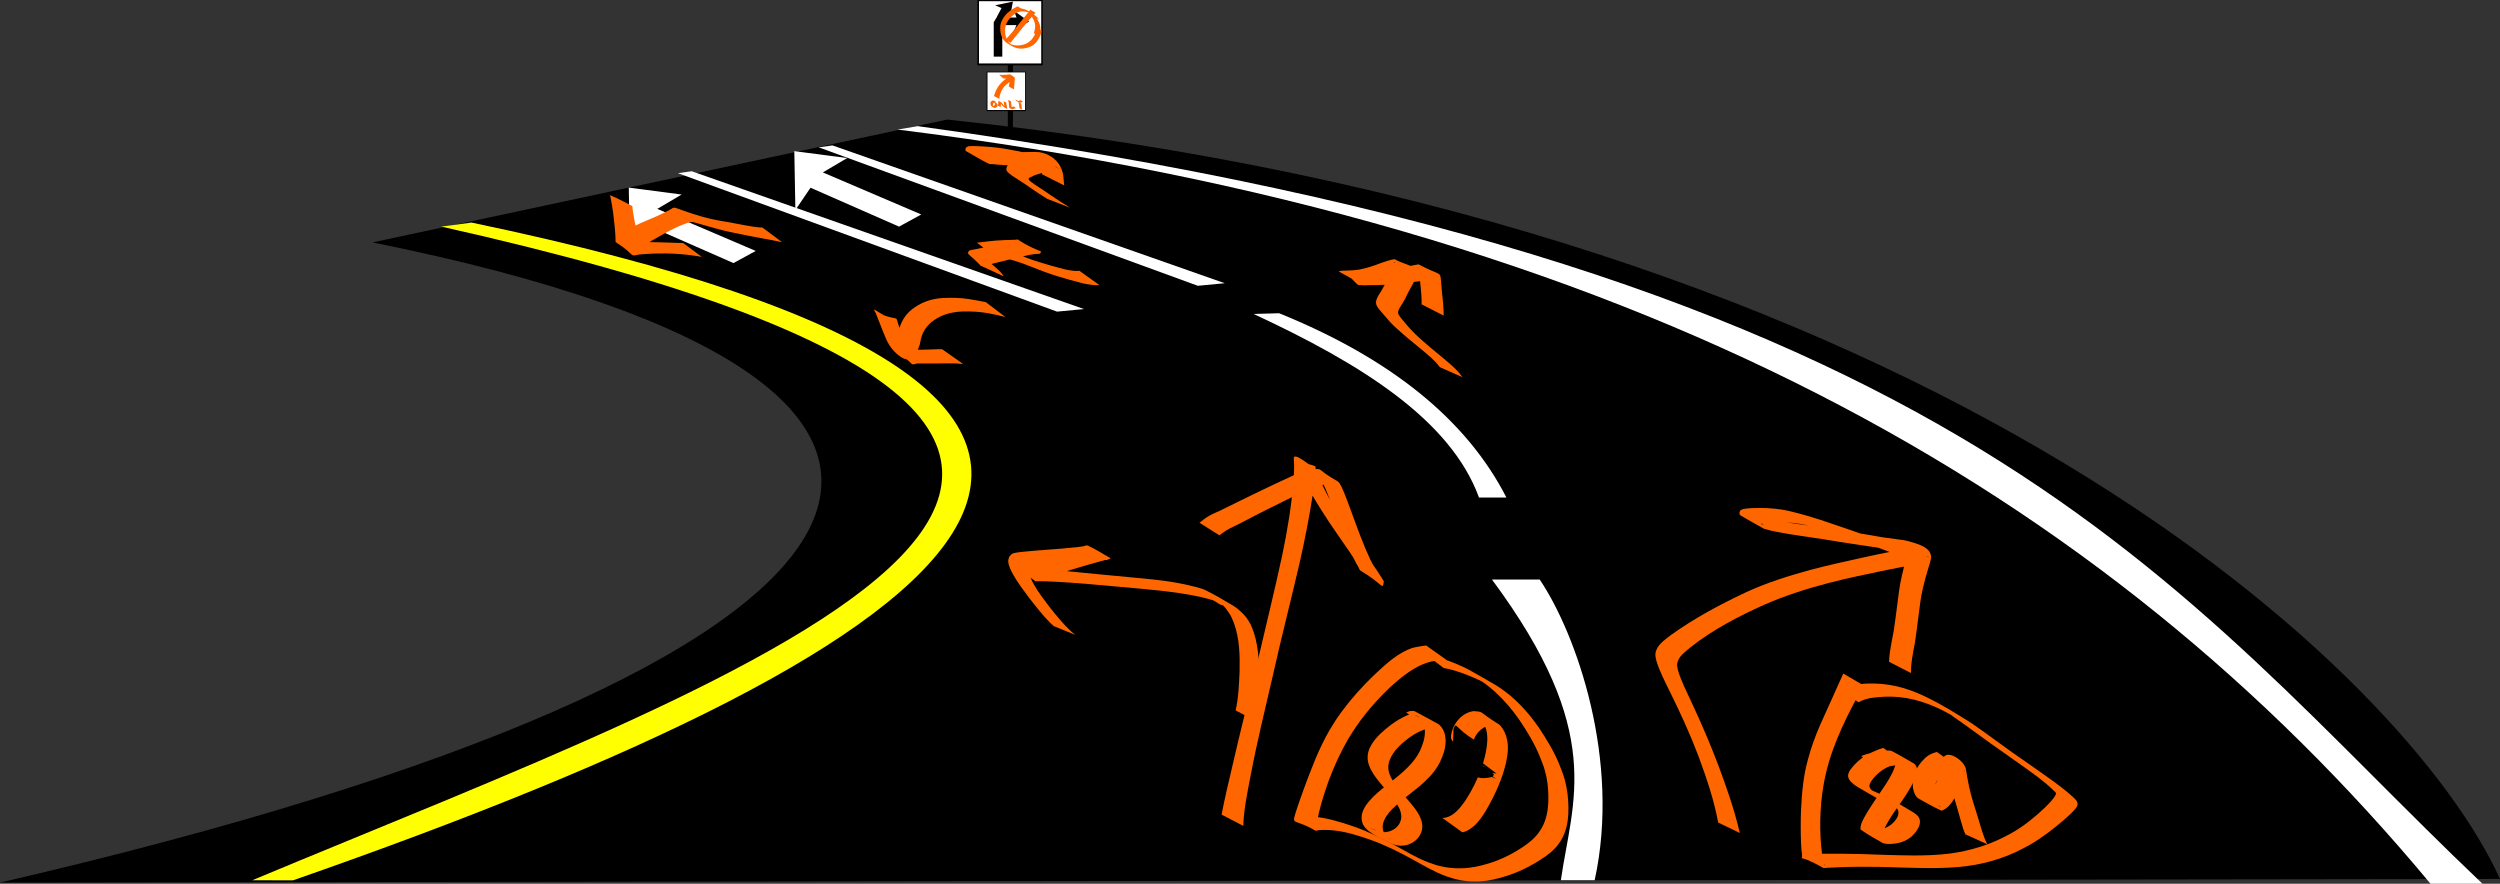 <?xml version="1.0" encoding="UTF-8" standalone="no"?>
<!-- Created with Inkscape (http://www.inkscape.org/) -->

<svg
   width="401.623mm"
   height="141.976mm"
   viewBox="0 0 401.623 141.976"
   version="1.1"
   id="svg5"
   inkscape:version="1.2 (dc2aedaf03, 2022-05-15)"
   sodipodi:docname="exit.svg"
   xmlns:inkscape="http://www.inkscape.org/namespaces/inkscape"
   xmlns:sodipodi="http://sodipodi.sourceforge.net/DTD/sodipodi-0.dtd"
   xmlns="http://www.w3.org/2000/svg"
   xmlns:svg="http://www.w3.org/2000/svg"
   xmlns:rdf="http://www.w3.org/1999/02/22-rdf-syntax-ns#"
   xmlns:cc="http://creativecommons.org/ns#">
  <rect x="0" y="0" width="401.623" height="141.976" fill="#333333" stroke="none"/>
  <sodipodi:namedview
     id="namedview7"
     pagecolor="#505050"
     bordercolor="#ffffff"
     borderopacity="1"
     inkscape:showpageshadow="0"
     inkscape:pageopacity="0"
     inkscape:pagecheckerboard="1"
     inkscape:deskcolor="#505050"
     inkscape:document-units="mm"
     showgrid="false"
     inkscape:zoom="0.55579758"
     inkscape:cx="807.84807"
     inkscape:cy="180.82123"
     inkscape:window-width="1920"
     inkscape:window-height="995"
     inkscape:window-x="0"
     inkscape:window-y="0"
     inkscape:window-maximized="1"
     inkscape:current-layer="layer1" />
  <defs
     id="defs2" />
  <g
     inkscape:label="Layer 1"
     inkscape:groupmode="layer"
     id="layer1"
     transform="translate(123.097,-59.601)">
    <path
       id="rect1465"
       style="stroke-width:0.265"
       d="M -63.262,98.544 29.056,78.809 C 189.476,95.663 263.838,168.402 278.526,200.803 l -401.623,0.585 C 26.648,166.783 52.25,121.749 -63.262,98.544 Z"
       sodipodi:nodetypes="ccccc" />
    <path
       id="rect1720"
       style="fill:#ffff00;stroke-width:0.265"
       d="m -52.21,96.001 4.854,-0.647 C 88.216,123.643 34.017,162.656 -76.019,201.025 l -6.558,-0.009 C -2.802,167.643 104.907,131.155 -52.21,96.001 Z"
       sodipodi:nodetypes="ccccc" />
    <path
       id="rect1778"
       style="fill:#ffffff;stroke-width:0.197"
       d="m 21.093,80.415 3.233,-0.553 C 194.041,103.18 225.809,154.195 275.705,201.569 l -8.34,0.008 C 214.957,138.584 139.541,95.213 21.093,80.415 Z"
       sodipodi:nodetypes="ccccc" />
    <path
       id="rect1781"
       style="fill:#ffffff;stroke-width:0.265"
       d="m 116.586,152.705 7.667,-0.008 c 5.894,8.736 13.053,29.05 8.832,48.308 h -5.43 c 1.847,-12.869 7.196,-23.694 -11.069,-48.3 z"
       sodipodi:nodetypes="ccccc" />
    <path
       id="rect1784"
       style="fill:#ffffff;stroke-width:0.247"
       d="m 78.293,110.039 4.101,-0.117 c 17.966,7.283 30.148,17.146 36.508,29.603 h -4.397 C 109.906,126.982 95.464,118.015 78.293,110.039 Z"
       sodipodi:nodetypes="ccccc" />
    <path
       id="rect1841"
       style="fill:#ffffff;stroke-width:0.265"
       d="m 8.43,83.27 2.204,-0.312 63.025,22.143 -4.329,0.411 z"
       sodipodi:nodetypes="ccccc" />
    <path
       id="rect1841-3"
       style="fill:#ffffff;stroke-width:0.265"
       d="m -14.187,87.421 2.204,-0.312 63.025,22.143 -4.329,0.411 z"
       sodipodi:nodetypes="ccccc" />
    <path
       id="path3078"
       style="fill:#ffffff;stroke-width:0.088"
       inkscape:transform-center-x="-0.98461026"
       inkscape:transform-center-y="0.82817022"
       d="M 9.09,87.3 24.903,94.056 21.332,96.008 7.113,89.759 4.679,93.345 4.509,83.883 13.004,84.993 Z"
       sodipodi:nodetypes="cccccccc" />
    <path
       id="path3078-6"
       style="fill:#ffffff;stroke-width:0.088"
       inkscape:transform-center-x="-0.98461026"
       inkscape:transform-center-y="0.82817022"
       d="m -17.504,93.157 15.813,6.756 -3.571,1.952 -14.219,-6.248 -2.434,3.586 -0.17,-9.462 8.494,1.11 z"
       sodipodi:nodetypes="cccccccc" />
    <path
       style="fill:#ff6600;stroke-width:0.265"
       id="path3727"
       d="m 156.402,193.42 c -0.852,-3.686 -2.101,-7.249 -3.42,-10.789 -1.333,-3.54 -2.835,-7.013 -4.444,-10.436 -0.74,-1.58 -1.529,-3.146 -2.044,-4.817 -0.069,-0.309 -0.181,-0.705 -0.161,-1.031 0.075,-1.229 1.354,-2.066 2.175,-2.781 3.575,-2.825 7.635,-4.922 11.769,-6.793 3.373,-1.483 6.884,-2.6 10.445,-3.529 2.796,-0.728 5.628,-1.307 8.454,-1.904 1.775,-0.361 3.549,-0.738 5.343,-0.993 0.492,-0.144 1.198,-0.028 1.683,-0.168 0.051,-0.015 0.175,-0.053 0.134,-0.086 -1.084,-0.838 -2.228,-1.597 -3.342,-2.395 -1.626,-0.278 -3.174,-0.877 -4.713,-1.452 -2.515,-0.963 -5.059,-1.843 -7.616,-2.688 -2.078,-0.723 -4.183,-1.348 -6.322,-1.859 -1.508,-0.36 -3.052,-0.472 -4.597,-0.499 -0.988,0.032 -1.999,-0.019 -2.963,0.234 -0.187,0.092 -0.25,0.088 -0.357,0.279 -0.127,0.228 -0.135,0.551 0.125,0.709 1.222,0.741 2.486,1.409 3.729,2.114 1.354,0.429 2.765,0.638 4.159,0.886 1.921,0.305 3.849,0.554 5.769,0.864 1.492,0.276 2.995,0.478 4.493,0.712 1.358,0.201 2.716,0.403 4.073,0.611 1.202,0.198 2.397,0.44 3.6,0.634 0.902,0.129 1.803,0.264 2.706,0.378 0.498,0.057 0.995,0.134 1.456,0.337 1.176,0.765 0.232,0.148 -3.195,-1.826 -0.027,-0.016 0.057,0.026 0.084,0.042 0.105,0.062 0.123,0.136 0.153,0.25 -0.018,0.6 -0.221,1.186 -0.388,1.759 -0.311,1.011 -0.561,2.04 -0.788,3.073 -0.349,1.447 -0.488,2.93 -0.692,4.401 -0.198,1.441 -0.352,2.887 -0.586,4.323 -0.211,1.127 -0.451,2.248 -0.611,3.383 -0.07,0.515 -0.112,1.033 -0.139,1.551 0,0 3.521,1.807 3.521,1.807 v 0 c 0.004,-0.514 0.024,-1.028 0.079,-1.54 0.131,-1.141 0.359,-2.264 0.567,-3.393 0.224,-1.442 0.395,-2.89 0.58,-4.336 0.195,-1.46 0.34,-2.929 0.694,-4.362 0.239,-1.018 0.501,-2.032 0.817,-3.029 0.184,-0.616 0.394,-1.228 0.5,-1.864 0.057,-1.694 -2.181,-2.232 -3.723,-2.678 -0.485,-0.128 -0.981,-0.197 -1.479,-0.249 -0.89,-0.108 -1.779,-0.23 -2.665,-0.365 -1.197,-0.199 -2.387,-0.434 -3.587,-0.618 -1.356,-0.203 -2.712,-0.403 -4.067,-0.608 -1.489,-0.226 -2.981,-0.431 -4.464,-0.691 -1.921,-0.288 -3.849,-0.535 -5.763,-0.871 -1.406,-0.258 -2.845,-0.475 -4.172,-1.025 1.004,0.592 2.025,1.156 3.012,1.775 0.054,0.034 -0.514,-0.06 -0.355,-0.133 0.052,-0.024 0.107,-0.038 0.161,-0.057 0.93,-0.203 1.889,-0.188 2.836,-0.2 1.519,0.043 3.035,0.18 4.516,0.54 2.113,0.508 4.191,1.135 6.246,1.84 2.567,0.842 5.116,1.737 7.633,2.72 0.975,0.363 1.947,0.723 2.944,1.02 0.484,0.144 0.977,0.257 1.458,0.41 0.149,0.048 0.292,0.11 0.439,0.166 -3.4,-2.504 -2.062,-2.453 -4.75,-2.054 -1.766,0.302 -3.514,0.701 -5.265,1.075 -2.803,0.626 -5.613,1.227 -8.388,1.971 -3.547,0.969 -7.063,2.079 -10.405,3.631 -4.144,1.955 -8.197,4.131 -11.93,6.803 -0.98,0.782 -2.344,1.618 -2.514,3.001 -0.044,0.358 0.072,0.777 0.142,1.12 0.507,1.726 1.365,3.318 2.147,4.931 1.7,3.428 3.302,6.91 4.651,10.493 1.265,3.462 2.478,6.96 3.138,10.597 0,0 3.477,1.68 3.477,1.68 z" />
    <path
       style="fill:#ff6600;stroke-width:0.265"
       id="path5181"
       d="m 111.834,120.194 c -0.845,-1.242 -2.051,-2.189 -3.19,-3.148 -1.265,-1.038 -2.529,-2.078 -3.742,-3.178 -0.738,-0.661 -1.421,-1.375 -2.059,-2.132 -0.408,-0.525 -0.899,-0.995 -1.243,-1.567 -0.204,-0.407 -0.022,-0.755 0.167,-1.126 0.287,-0.482 0.606,-0.94 0.862,-1.441 0.299,-0.68 0.667,-1.327 1.024,-1.977 0.296,-0.507 0.566,-1.029 0.76,-1.584 0.546,-1.827 -1.62,-1.739 -3.495,-2.812 -0.74,0.12 -1.45,0.387 -2.161,0.62 -1.121,0.439 -2.253,0.818 -3.436,1.045 -0.819,0.148 -1.65,0.157 -2.479,0.188 -1.715,0.077 -0.757,-0.041 2.972,2.357 0.067,0.043 0.159,-0.004 0.238,-0.005 0.11,-0.002 0.219,-0.003 0.329,-0.005 1.189,-0.007 2.377,-0.041 3.565,-0.108 1.349,-0.067 2.687,-0.253 4.027,-0.418 0.973,-0.108 1.945,-0.226 2.914,-0.363 0.306,0.025 0.827,-0.258 1.101,-0.106 -1.126,-0.617 -2.257,-1.222 -3.377,-1.85 -0.032,-0.018 0.082,-0.006 0.109,0.018 0.04,0.036 0.056,0.093 0.072,0.144 0.088,0.277 0.099,0.594 0.137,0.879 0.078,0.776 0.146,1.554 0.226,2.33 0.066,0.578 0.108,1.157 0.124,1.738 0.006,0.266 0.007,0.533 0.004,0.799 0,0 3.547,1.808 3.547,1.808 v 0 c -0.002,-0.275 -0.005,-0.549 -0.018,-0.824 -0.03,-0.593 -0.062,-1.187 -0.137,-1.776 -0.089,-0.775 -0.17,-1.552 -0.218,-2.331 -0.268,-2.456 0.316,-1.198 -3.669,-3.303 -0.369,0.081 -0.741,0.15 -1.114,0.209 -0.953,0.148 -1.908,0.273 -2.866,0.387 -1.33,0.174 -2.661,0.339 -4.002,0.399 -1.201,0.055 -2.403,0.084 -3.606,0.05 -0.114,-0.003 -0.227,-0.005 -0.341,-0.009 -0.082,-0.003 -0.311,-0.065 -0.247,-0.013 2.875,2.345 1.85,2.412 3.435,2.294 0.827,-0.047 1.655,-0.105 2.469,-0.271 1.185,-0.267 2.321,-0.676 3.468,-1.072 0.619,-0.191 1.42,-0.551 2.066,-0.374 -1.086,-0.642 -2.184,-1.264 -3.257,-1.927 -0.053,-0.033 0.155,-0.026 0.184,0.029 0.054,0.102 -0.035,0.262 -0.038,0.363 -0.153,0.543 -0.407,1.048 -0.683,1.538 -0.362,0.653 -0.736,1.301 -1.058,1.975 -0.249,0.502 -0.568,0.958 -0.857,1.437 -0.244,0.457 -0.483,0.912 -0.338,1.443 0.236,0.667 0.824,1.125 1.24,1.68 0.647,0.776 1.31,1.532 2.076,2.195 1.224,1.117 2.506,2.168 3.789,3.215 1.097,0.912 2.26,1.812 3.106,2.972 0,0 3.621,1.604 3.621,1.604 z" />
    <path
       style="fill:#ff6600;stroke-width:0.265"
       id="path5183"
       d="m 48.795,92.968 c -0.988,-0.6 -1.954,-1.236 -2.909,-1.887 -0.903,-0.648 -1.844,-1.24 -2.775,-1.846 -0.289,-0.267 -0.803,-0.476 -0.969,-0.862 -0.006,-0.227 0.242,-0.245 0.396,-0.333 0.548,-0.331 1.179,-0.491 1.792,-0.658 0.512,-0.14 1.044,-0.192 1.548,-0.358 1.799,-0.938 -2.046,-2.245 -3.378,-2.63 -1.35,-0.411 -2.74,-0.658 -4.129,-0.893 -1.588,-0.263 -3.192,-0.376 -4.799,-0.428 -0.388,0.028 -1.435,-0.16 -1.562,0.438 -0.022,0.104 0.003,0.212 0.004,0.318 1.244,0.694 2.456,1.449 3.733,2.082 0.175,0.087 0.39,0.037 0.584,0.056 0.255,0.025 0.509,0.054 0.764,0.075 0.967,0.08 1.937,0.125 2.906,0.175 1.436,0.066 2.874,0.096 4.311,0.117 0.507,0.008 1.013,0.015 1.52,0.017 0.224,-2.41e-4 0.447,5.29e-4 0.671,0.003 1.129,0.782 2.262,1.331 -3.089,-1.744 -0.037,-0.021 0.08,0.035 0.112,0.064 0.047,0.042 0.082,0.097 0.122,0.145 0.245,0.386 0.411,0.813 0.512,1.257 0.075,0.452 0.114,0.91 0.139,1.367 0.003,0.051 0.005,0.102 0.008,0.154 0,0 3.546,1.785 3.546,1.785 v 0 c -0.003,-0.054 -0.005,-0.107 -0.008,-0.161 -0.036,-0.473 -0.085,-0.944 -0.129,-1.415 -0.075,-0.488 -0.224,-0.944 -0.443,-1.388 -0.666,-1.441 -2.421,-2.433 -3.994,-2.406 -0.22,0.003 -0.441,0.004 -0.661,0.006 -0.488,0.006 -0.975,0.017 -1.463,0.019 -1.409,0.004 -2.818,-0.012 -4.226,-0.077 -0.976,-0.051 -1.95,-0.103 -2.921,-0.217 -1.914,-0.224 -3.129,-1.074 1.663,1.63 -0.065,0.03 -0.129,0.062 -0.195,0.09 -0.008,0.004 -0.035,0.009 -0.027,0.005 0.387,-0.162 0.845,-0.086 1.248,-0.11 1.583,0.043 3.163,0.173 4.725,0.442 1.418,0.258 2.829,0.552 4.204,0.991 1.6,0.387 -0.177,-0.009 -2.932,-1.919 -0.138,-0.096 0.324,-0.242 0.037,-0.128 -0.042,0.017 -0.086,0.029 -0.128,0.044 -0.501,0.137 -1.014,0.227 -1.513,0.372 -0.64,0.183 -1.279,0.381 -1.864,0.705 -0.32,0.146 -0.56,0.358 -0.634,0.718 -0.013,0.119 -0.041,0.241 0.003,0.36 0.14,0.38 0.604,0.61 0.876,0.87 0.931,0.626 1.904,1.191 2.811,1.854 0.931,0.638 1.864,1.272 2.823,1.868 0,0 3.691,1.435 3.691,1.435 z" />
    <path
       style="fill:#ff6600;stroke-width:0.265"
       id="path5222"
       d="M -0.604,96.154 C -1.58,96.146 -2.543,95.942 -3.502,95.775 -4.377,95.618 -5.248,95.43 -6.124,95.28 c -0.25,-0.043 -0.5,-0.08 -0.75,-0.121 -0.278,-0.049 -0.556,-0.097 -0.833,-0.146 -1.694,-0.295 -3.336,-0.803 -4.962,-1.349 -0.478,-0.166 -0.955,-0.337 -1.431,-0.509 -0.13,-0.047 -0.376,-0.141 -0.522,-0.174 -0.061,-0.014 -0.124,-0.016 -0.186,-0.025 -0.066,0.018 -0.136,0.026 -0.198,0.055 -0.102,0.048 -0.193,0.118 -0.291,0.175 -0.141,0.082 -0.28,0.166 -0.424,0.242 -0.582,0.311 -1.182,0.59 -1.781,0.868 -0.91,0.4 -1.828,0.779 -2.74,1.173 -0.454,0.208 -0.897,0.436 -1.33,0.683 -0.298,0.175 -0.597,0.351 -0.901,0.517 -0.157,0.077 -0.308,0.172 -0.484,0.196 -0.013,2.65e-4 -0.026,5.29e-4 -0.039,7.94e-4 -0.033,0.001 -0.083,0.012 -0.105,-0.023 -0.012,-0.02 -0.043,-0.077 -0.023,-0.066 1.112,0.611 2.208,1.249 3.312,1.873 -0.055,-0.034 -0.119,-0.055 -0.164,-0.102 -0.134,-0.142 -0.297,-0.485 -0.365,-0.64 -0.236,-0.539 -0.387,-1.104 -0.548,-1.668 -0.266,-0.985 -0.436,-1.991 -0.576,-3.001 -0.006,-0.048 -0.048,-0.356 -0.051,-0.435 -0.001,-0.032 0.005,-0.064 0.008,-0.096 -1.178,-0.574 -2.311,-1.25 -3.533,-1.722 -0.116,-0.045 0.019,0.248 0.037,0.371 0.024,0.163 0.059,0.325 0.088,0.488 0.246,1.241 0.406,2.498 0.524,3.757 0.066,0.598 0.126,1.197 0.155,1.798 0.007,0.239 0.01,0.477 0.023,0.716 0.027,0.02 -0.001,0.354 0.004,0.358 3.343,2.169 2.119,2.38 3.669,2.033 0.712,-0.074 0.284,-0.036 1.156,-0.093 0.963,-0.063 1.005,-0.079 2.02,-0.096 1.042,-0.017 1.293,5.3e-4 2.34,0.028 1.567,0.069 3.125,0.253 4.669,0.522 0,0 -2.987,-2.219 -2.987,-2.219 v 0 c -1.395,-0.03 -2.789,-0.107 -4.184,-0.131 -2.031,-0.053 -0.356,-0.015 -2.383,-0.046 -1,-0.016 -1.265,-0.014 -2.245,-0.075 -0.274,-0.017 -0.548,-0.033 -0.82,-0.065 -0.202,-0.023 -0.401,-0.067 -0.602,-0.1 -1.454,-0.726 0.055,0.017 2.975,1.862 0.018,0.011 -0.045,0.027 -0.063,0.015 -0.018,-0.012 -0.03,-0.216 -0.038,-0.243 -0.033,-0.25 -0.042,-0.502 -0.082,-0.751 -0.103,-0.644 -0.248,-1.28 -0.368,-1.92 -0.163,-0.821 -0.312,-1.643 -0.409,-2.475 -0.025,-0.219 -0.052,-0.439 -0.067,-0.659 -0.013,-0.192 -0.01,-0.384 -0.015,-0.576 0.007,-0.135 0.01,-0.271 0.022,-0.406 0.005,-0.057 0.081,-0.14 0.031,-0.169 -1.136,-0.662 -2.324,-1.229 -3.486,-1.844 0.027,0.027 0.062,0.047 0.081,0.08 0.055,0.093 0.145,0.394 0.17,0.472 0.287,1.025 0.519,2.065 0.752,3.103 0.125,0.545 0.251,1.091 0.383,1.635 0.322,1.318 -0.082,-0.37 0.177,0.649 0.017,0.069 0.029,0.139 0.044,0.208 0.215,0.123 2.502,2.571 3.79,1.869 0.16,-0.092 0.313,-0.196 0.47,-0.293 0.284,-0.183 0.567,-0.37 0.858,-0.543 0.407,-0.246 0.822,-0.481 1.238,-0.711 0.819,-0.464 1.648,-0.913 2.497,-1.321 0.643,-0.292 0.636,-0.3 1.298,-0.556 0.46,-0.178 0.952,-0.392 1.456,-0.395 0.049,-2.52e-4 0.097,0.019 0.145,0.029 0.604,0.148 1.198,0.335 1.797,0.504 1.61,0.464 3.224,0.919 4.872,1.231 1.441,0.296 2.88,0.6 4.329,0.85 1.089,0.202 2.182,0.385 3.262,0.631 0,0 -3.149,-2.352 -3.149,-2.352 z" />
    <path
       style="fill:#ff6600;stroke-width:0.265"
       id="path6835"
       d="m 76.635,192.28 c 0.082,-2.71 0.671,-5.381 1.17,-8.038 1.036,-5.484 2.386,-10.901 3.633,-16.339 1.318,-5.897 2.821,-11.751 4.193,-17.636 0.889,-3.865 1.641,-7.76 2.238,-11.681 0.167,-1.151 0.314,-2.306 0.388,-3.467 0.043,-1.047 0.108,-0.343 -3.492,-1.779 -0.114,-0.046 0.098,0.226 0.148,0.339 0.34,0.769 0.22,0.5 0.634,1.37 1.097,2.385 2.459,4.626 3.853,6.845 1.411,2.239 2.964,4.382 4.453,6.569 0.638,0.956 1.264,1.924 1.792,2.947 0.223,-1.315 -0.07,0.241 3.41,1.397 0.194,0.064 -0.259,-0.317 -0.378,-0.483 -0.17,-0.238 -0.334,-0.481 -0.489,-0.73 -0.193,-0.31 -0.378,-0.624 -0.553,-0.944 -0.201,-0.366 -0.383,-0.743 -0.575,-1.114 -1.172,-2.471 -2.083,-5.055 -3.027,-7.619 -0.53,-1.398 -1.001,-2.823 -1.646,-4.174 -0.153,-0.236 -0.316,-0.659 -0.579,-0.808 -3.569,-2.021 -2.226,-2.028 -3.846,-1.966 -1.266,0.12 -2.445,0.654 -3.599,1.153 -2.093,0.96 -4.172,1.947 -6.243,2.954 -1.575,0.756 -3.141,1.531 -4.706,2.307 -0.714,0.382 -1.486,0.651 -2.193,1.047 -0.462,0.259 -0.604,0.381 -1.042,0.698 -0.19,0.153 -0.38,0.305 -0.57,0.458 0,0 3.186,2.009 3.186,2.009 v 0 c 0.193,-0.143 0.386,-0.285 0.579,-0.428 0.18,-0.118 0.356,-0.241 0.54,-0.353 0.848,-0.519 1.781,-0.883 2.651,-1.36 1.531,-0.8 3.058,-1.607 4.61,-2.365 2.056,-1.024 4.107,-2.066 6.24,-2.923 1.176,-0.438 2.416,-0.937 3.695,-0.859 1.426,0.389 0.154,0.063 -2.976,-1.793 -0.054,-0.032 0.123,0.033 0.179,0.062 0.244,0.127 0.396,0.368 0.549,0.584 0.794,1.336 1.322,2.809 1.911,4.241 0.991,2.553 1.909,5.136 3.005,7.647 0.173,0.369 0.34,0.741 0.519,1.107 0.331,0.676 0.522,1.017 0.883,1.644 0.09,0.157 0.121,0.376 0.277,0.468 3.739,2.219 3.524,3.28 3.757,1.742 -0.613,-1.068 -1.318,-2.079 -2.017,-3.091 -1.547,-2.182 -3.132,-4.338 -4.563,-6.599 -1.366,-2.163 -2.704,-4.351 -3.694,-6.718 -0.213,-0.506 -0.342,-0.779 -0.504,-1.276 -0.034,-0.103 0.009,-0.258 -0.084,-0.315 -1.128,-0.689 -3.758,-2.982 -3.596,-1.671 0.098,1.194 0.026,2.395 -0.05,3.588 -0.347,3.991 -0.986,7.949 -1.813,11.868 -1.268,5.917 -2.739,11.786 -4.101,17.682 -1.294,5.402 -2.679,10.781 -3.91,16.198 -0.607,2.591 -1.235,5.179 -1.729,7.795 0,0 3.483,1.81 3.483,1.81 z" />
    <path
       style="fill:#ff6600;stroke-width:0.265"
       id="path6837"
       d="m 78.905,175.583 c 0.144,-2.174 0.2,-4.35 0.231,-6.527 0.063,-2.621 0.012,-5.287 -0.796,-7.809 -0.139,-0.434 -0.33,-0.849 -0.495,-1.274 -0.238,-0.386 -0.438,-0.799 -0.715,-1.159 -0.505,-0.655 -1.401,-1.479 -2.11,-1.907 -1.435,-0.866 -2.886,-1.709 -4.385,-2.459 -0.882,-0.441 -2.611,-0.782 -3.523,-0.995 -0.66,-0.123 -1.317,-0.261 -1.98,-0.368 -1.446,-0.232 -2.921,-0.384 -4.377,-0.53 -2.308,-0.233 -4.619,-0.438 -6.929,-0.658 -3.562,-0.334 -7.118,-0.723 -10.685,-0.995 -0.978,-0.071 -0.959,-0.071 -1.861,-0.131 -0.077,-0.005 -0.844,-0.043 -1.014,-0.085 -0.052,-0.013 -0.091,-0.058 -0.136,-0.087 1.119,0.742 2.237,1.483 3.356,2.225 2.263,-0.683 4.518,-1.395 6.782,-2.074 1.21,-0.358 2.424,-0.707 3.642,-1.036 0.253,-0.068 0.506,-0.139 0.761,-0.201 0.156,-0.038 0.322,-0.041 0.473,-0.098 0.067,-0.025 0.108,-0.095 0.163,-0.142 -1.228,-0.678 -2.397,-1.476 -3.684,-2.034 -0.218,-0.095 -0.467,0.096 -0.702,0.132 -0.358,0.055 -0.718,0.1 -1.078,0.14 -1.502,0.169 -3.012,0.275 -4.519,0.387 -1.366,0.119 -2.737,0.202 -4.101,0.347 -0.295,0.031 -1.37,0.134 -1.696,0.31 -0.198,0.107 -0.322,0.313 -0.483,0.469 -0.057,0.235 -0.177,0.463 -0.171,0.705 0.02,0.729 0.461,1.578 0.792,2.172 0.753,1.352 1.71,2.592 2.63,3.831 1.046,1.32 2.072,2.672 3.265,3.866 0.202,0.202 0.418,0.39 0.626,0.584 0,0 3.444,1.403 3.444,1.403 v 0 c -0.228,-0.193 -0.463,-0.377 -0.683,-0.58 -1.273,-1.173 -2.355,-2.54 -3.435,-3.886 -0.905,-1.204 -1.849,-2.403 -2.575,-3.73 -0.267,-0.488 -0.646,-1.269 -0.711,-1.869 -0.018,-0.167 0.045,-0.333 0.068,-0.5 0.113,-0.111 0.198,-0.26 0.338,-0.334 0.307,-0.162 1.275,-0.302 1.549,-0.342 1.321,-0.193 2.653,-0.304 3.982,-0.416 1.547,-0.116 3.094,-0.21 4.642,-0.31 0.394,-0.025 0.788,-0.052 1.181,-0.081 0.272,-0.019 1.006,0.131 0.815,-0.062 -0.86,-0.872 -1.991,-1.426 -2.987,-2.139 0.049,-0.033 0.204,-0.112 0.147,-0.098 -0.137,0.033 -0.26,0.109 -0.392,0.157 -0.231,0.085 -0.465,0.164 -0.698,0.245 -0.671,0.232 -1.423,0.486 -2.092,0.703 -0.462,0.15 -0.925,0.295 -1.387,0.443 -1.527,0.467 -3.055,0.914 -4.609,1.286 -1.047,0.251 -1.061,0.231 -2.003,0.437 -0.199,0.043 -0.397,0.091 -0.595,0.137 1.028,0.786 2.038,1.595 3.084,2.357 0.034,0.025 0.082,-0.017 0.123,-0.019 0.112,-0.006 0.225,-0.004 0.337,-0.004 0.77,5.3e-4 1.54,0.025 2.309,0.054 3.48,0.17 6.95,0.483 10.418,0.811 4.457,0.409 8.943,0.711 13.329,1.652 0.645,0.172 1.299,0.314 1.935,0.517 0.56,0.179 1.641,1.214 1.648,0.627 0.008,-0.648 -1.053,-0.772 -1.643,-1.041 -0.428,-0.195 0.789,0.516 1.15,0.817 1.014,0.844 1.009,0.995 1.734,2.063 0.179,0.416 0.385,0.821 0.537,1.247 0.89,2.482 0.961,5.136 0.896,7.742 -0.09,2.09 -0.168,4.208 -0.632,6.255 0,0 3.492,1.859 3.492,1.859 z" />
    <path
       style="fill:#ff6600;stroke-width:0.265"
       id="path6893"
       d="m 35.264,108.132 c -0.871,-0.155 -1.736,-0.334 -2.611,-0.469 -1.406,-0.23 -2.827,-0.254 -4.247,-0.194 -0.946,0.061 -1.886,0.229 -2.774,0.569 -0.557,0.213 -0.728,0.323 -1.251,0.6 -0.687,0.401 -1.325,0.885 -1.837,1.499 -0.272,0.326 -0.335,0.452 -0.556,0.805 -0.309,0.53 -0.524,1.104 -0.69,1.693 -0.069,0.292 -0.132,0.584 -0.23,0.869 -0.116,0.329 -0.288,0.632 -0.487,0.918 -0.121,0.162 -0.244,0.322 -0.371,0.478 0.045,0.042 -0.042,0.044 -0.043,0.027 -0.019,-1.604 4.583,2.631 3.224,1.621 -0.537,-0.576 -0.843,-1.323 -1.154,-2.035 -0.348,-0.823 -0.662,-1.659 -0.95,-2.505 -0.028,-0.085 -0.057,-0.17 -0.085,-0.255 -0.022,-0.067 -0.044,-0.134 -0.065,-0.2 -0.016,-0.051 -0.035,-0.1 -0.048,-0.152 -0.003,-0.011 0.01,-0.029 -2.91e-4,-0.034 -3.665,-1.69 -4.221,-2.758 -3.489,-1.453 0.387,0.903 0.797,1.795 1.235,2.675 0.401,0.8 0.837,1.582 1.272,2.364 0.165,0.297 0.329,0.594 0.485,0.896 0.015,0.05 0.059,0.092 0.071,0.143 0.004,0.018 -0.012,0.045 0.003,0.054 3.439,2.003 2.199,2.348 3.556,1.946 0.704,0.008 1.408,0.002 2.112,-6e-5 1.163,5.3e-4 2.325,-0.012 3.488,-0.018 0.48,-0.015 0.956,0.021 1.432,0.075 0.116,0.018 0.212,0.04 0.317,-0.017 0,0 -3.258,-2.294 -3.258,-2.294 v 0 c -0.065,-0.056 -0.162,-0.026 -0.241,-0.038 -0.45,-0.016 -0.901,0.016 -1.351,0.032 -1.144,0.046 -2.29,0.072 -3.435,0.04 -0.756,-0.022 -1.513,-0.043 -2.264,-0.138 -1.121,-0.759 -0.511,-0.344 3.338,1.917 0.012,0.007 -0.024,0.019 -0.038,0.017 -0.04,-0.004 -0.077,-0.095 -0.104,-0.113 -0.206,-0.3 -0.379,-0.621 -0.574,-0.929 -0.475,-0.783 -0.947,-1.569 -1.369,-2.382 -0.423,-0.836 -0.839,-1.681 -1.106,-2.582 -0.363,-1.466 -0.005,-0.206 -3.676,-1.896 -0.023,-0.011 0.022,0.046 0.032,0.07 0.088,0.211 0.171,0.424 0.257,0.636 0.333,0.851 0.664,1.702 1.004,2.55 0.291,0.714 0.572,1.44 0.976,2.1 0.773,1.264 2.87,3.204 3.87,1.902 0.115,-0.172 0.231,-0.344 0.348,-0.515 0.204,-0.318 0.387,-0.65 0.527,-1.002 0.115,-0.296 0.219,-0.595 0.251,-0.913 0.102,-0.569 0.263,-1.125 0.539,-1.636 0.197,-0.336 0.246,-0.447 0.496,-0.756 0.471,-0.583 1.072,-1.041 1.717,-1.416 0.523,-0.268 0.647,-0.354 1.208,-0.551 0.87,-0.307 1.787,-0.445 2.705,-0.493 1.418,-0.041 2.836,0.018 4.233,0.279 0.924,0.172 1.843,0.371 2.756,0.596 0,0 -3.146,-2.386 -3.146,-2.386 z" />
    <path
       style="fill:#ff6600;stroke-width:0.265"
       id="path6895"
       d="m 50.32,103.112 c -0.83,0.08 -1.655,-0.091 -2.462,-0.268 -1.345,-0.344 -2.68,-0.728 -4.008,-1.134 -1.381,-0.421 -2.72,-0.962 -4.054,-1.509 -1.059,-0.444 -2.148,-0.811 -3.249,-1.136 -0.656,-0.19 -1.323,-0.336 -2,-0.422 -0.236,-0.064 -0.5,0.002 -0.734,-0.059 1.117,0.753 2.213,1.54 3.352,2.26 0.049,0.031 0.113,-0.022 0.17,-0.033 0.087,-0.017 0.174,-0.036 0.261,-0.053 0.388,-0.072 0.778,-0.121 1.17,-0.169 0.841,-0.099 1.686,-0.139 2.532,-0.159 0.568,-0.015 1.136,0.006 1.703,-0.006 0.22,-0.018 0.447,0.002 0.664,-0.04 1.267,-0.585 0.193,-0.074 -3.298,-2.311 -0.05,-0.032 -0.115,0.027 -0.173,0.04 -0.359,0.083 -0.716,0.177 -1.073,0.27 -1.105,0.281 -2.216,0.539 -3.327,0.796 -0.786,0.179 -1.574,0.349 -2.367,0.494 -0.264,0.057 -0.543,0.072 -0.793,0.18 -0.167,0.116 -0.232,0.284 -0.212,0.484 0.258,0.323 0.6,0.575 0.911,0.848 0.245,0.212 0.478,0.435 0.703,0.667 0.09,0.097 0.189,0.186 0.27,0.291 0.027,0.013 0.033,0.08 0.06,0.09 0.049,0.018 0.073,-0.128 0.029,0.05 0.011,0.109 -0.01,0.097 0.073,0.008 0,0 3.618,1.668 3.618,1.668 v 0 c 0.037,-0.17 0.071,-0.181 -0.017,-0.108 -0.085,0.106 -0.016,-0.007 -0.031,-0.06 -0.008,-0.028 -0.068,-0.043 -0.073,-0.075 -0.089,-0.117 -0.169,-0.241 -0.276,-0.344 -0.239,-0.244 -0.476,-0.49 -0.735,-0.713 -0.288,-0.256 -0.571,-0.521 -0.88,-0.751 -0.022,0.007 -0.047,0.008 -0.065,0.022 -0.067,0.053 -0.1,0.145 -0.097,0.147 0.006,0.003 0.014,-2.7e-4 0.021,-5.3e-4 0.231,-0.063 0.461,-0.126 0.694,-0.181 0.762,-0.188 1.524,-0.376 2.286,-0.561 1.112,-0.273 2.223,-0.552 3.345,-0.777 0.338,-0.063 0.527,-0.105 0.858,-0.145 1.629,-0.196 1.494,0.62 -2.696,-2.329 -0.199,0.007 -0.398,0.044 -0.598,0.042 -0.548,0.02 -1.096,0.026 -1.644,0.051 -0.847,0.038 -1.693,0.094 -2.535,0.197 -0.411,0.048 -0.822,0.094 -1.231,0.15 -0.099,0.014 -0.197,0.026 -0.295,0.043 -0.072,0.013 -0.27,-5.3e-4 -0.214,0.046 1.005,0.821 2.08,1.553 3.12,2.33 0.217,-0.032 0.444,0.031 0.66,0.039 0.637,0.089 1.266,0.229 1.884,0.409 1.076,0.321 2.137,0.692 3.174,1.123 1.333,0.532 2.674,1.05 4.049,1.463 1.349,0.407 2.701,0.809 4.071,1.142 0.88,0.182 1.768,0.331 2.671,0.29 0,0 -3.209,-2.299 -3.209,-2.299 z" />
    <path
       style="fill:#ff6600;stroke-width:0.265"
       id="path6897"
       d="m 173.023,167.814 c -0.802,1.8 -1.604,3.6 -2.426,5.391 -0.849,1.848 -1.705,3.697 -2.386,5.615 -0.445,1.256 -0.487,1.475 -0.852,2.751 -0.759,2.679 -0.985,5.392 -1.122,8.158 -0.073,1.848 -0.065,3.698 0.015,5.545 0.029,0.494 0.056,0.989 0.131,1.478 0.238,1.657 -1.385,-0.469 3.497,2.317 0.045,-0.01 0.089,-0.024 0.135,-0.03 0.311,-0.04 0.637,-0.033 0.949,-0.048 1.252,-0.058 -0.178,0.004 1.266,-0.057 2.17,-0.105 4.343,-0.105 6.515,-0.07 2.813,0.083 5.625,0.18 8.439,0.196 1.883,-0.017 3.77,-0.07 5.639,-0.314 1.219,-0.159 1.492,-0.237 2.692,-0.484 1.748,-0.402 3.457,-0.964 5.088,-1.714 1.038,-0.477 1.409,-0.701 2.412,-1.247 1.993,-1.139 3.795,-2.566 5.537,-4.051 0.703,-0.644 1.469,-1.253 1.999,-2.056 0.353,-0.726 -0.18,-1.119 -0.666,-1.594 -1.203,-1.091 -2.513,-2.056 -3.83,-3.002 -1.957,-1.399 -3.94,-2.761 -5.91,-4.142 -2.148,-1.512 -4.236,-3.106 -6.4,-4.595 -2.443,-1.556 -4.913,-3.1 -7.53,-4.349 -1.057,-0.505 -1.285,-0.572 -2.368,-0.998 -1.509,-0.552 -3.08,-0.906 -4.68,-1.044 -0.958,-0.083 -1.262,-0.062 -2.212,-0.061 -1.317,0.098 -2.886,0.104 -4.112,0.663 -0.176,0.08 -0.337,0.191 -0.505,0.286 0,0 3.174,2.066 3.174,2.066 v 0 c 0.149,-0.084 0.292,-0.18 0.448,-0.252 1.177,-0.538 2.63,-0.569 3.896,-0.656 0.93,0.002 1.217,-0.019 2.156,0.074 1.574,0.155 3.115,0.536 4.594,1.092 1.068,0.432 1.288,0.499 2.331,1.01 0.394,0.193 1.526,0.86 1.169,0.605 -0.576,-0.411 -1.216,-0.724 -1.83,-1.077 -0.75,-0.432 2.959,1.736 2.211,1.361 2.178,1.478 4.271,3.074 6.418,4.598 1.93,1.364 3.872,2.711 5.79,4.091 1.258,0.904 2.507,1.827 3.653,2.872 0.326,0.311 0.26,0.246 0.552,0.533 0.177,0.175 0.371,0.294 0.268,0.562 -0.412,0.81 -1.103,1.438 -1.726,2.084 -1.634,1.539 -3.374,2.974 -5.336,4.079 -1.002,0.537 -1.359,0.752 -2.397,1.217 -1.619,0.727 -3.316,1.265 -5.045,1.658 -1.179,0.235 -1.466,0.314 -2.663,0.464 -1.858,0.233 -3.734,0.285 -5.605,0.291 -2.826,-0.019 -5.65,-0.122 -8.474,-0.227 -2.236,-0.055 -4.472,-0.069 -6.708,-0.052 -0.6,-0.001 -0.775,0.002 -1.349,-0.01 -0.319,-0.006 -0.71,0.021 -1.025,-0.063 -0.037,-0.01 -0.066,-0.037 -0.099,-0.055 1.122,0.648 2.254,1.278 3.365,1.945 0.019,0.012 -0.034,0.03 -0.054,0.041 -0.043,0.022 -0.072,-0.026 -0.084,-0.059 -0.009,-0.025 -0.014,-0.052 -0.02,-0.077 -0.137,-0.498 -0.254,-1.001 -0.317,-1.515 -0.245,-1.868 -0.346,-3.753 -0.302,-5.637 0.042,-1.141 0.042,-1.567 0.145,-2.712 0.164,-1.817 0.464,-3.621 0.911,-5.39 0.127,-0.456 0.245,-0.914 0.381,-1.367 0.724,-2.399 1.703,-4.713 2.798,-6.964 0.872,-1.738 1.712,-3.525 2.878,-5.09 0,0 -3.419,-1.985 -3.419,-1.985 z" />
    <path
       style="fill:#ff6600;stroke-width:0.265"
       id="path6899"
       d="m 179.431,179.746 c -0.905,0.282 -1.765,0.677 -2.603,1.116 -1.044,0.583 -1.916,1.401 -2.638,2.346 -0.303,0.441 -0.526,0.95 -0.285,1.48 0.198,0.435 0.422,0.567 0.777,0.894 0.211,0.146 0.412,0.307 0.632,0.437 1.286,0.76 2.579,1.507 3.884,2.233 0.265,0.147 1.384,0.63 1.653,0.749 1.006,0.443 0.596,0.257 1.551,0.709 0.216,0.113 0.435,0.221 0.649,0.338 0.189,0.103 0.747,0.43 0.559,0.324 -0.922,-0.523 -1.833,-1.063 -2.762,-1.573 -0.131,-0.072 0.248,0.167 0.366,0.258 0.292,0.224 0.269,0.224 0.493,0.49 0.045,0.097 0.107,0.187 0.136,0.29 0.176,0.638 -0.21,1.277 -0.61,1.74 -0.131,0.152 -0.285,0.283 -0.428,0.424 -1.035,0.817 -2.02,0.975 -3.301,0.966 -0.317,-0.037 -0.584,-0.044 -0.882,-0.165 -0.107,-0.044 -0.401,-0.232 -0.3,-0.176 1.035,0.576 2.044,1.202 3.102,1.735 0.082,0.041 -0.118,-0.149 -0.134,-0.239 -0.026,-0.142 0.006,-0.288 0.01,-0.432 0.06,-0.201 0.106,-0.407 0.181,-0.603 0.187,-0.487 0.509,-1.082 0.766,-1.527 0.481,-0.831 1.03,-1.618 1.577,-2.406 0.965,-1.334 1.879,-2.704 2.614,-4.179 0.285,-0.704 0.686,-1.619 0.261,-2.36 -0.069,-0.12 -0.175,-0.213 -0.263,-0.32 -1.234,-0.692 -2.436,-1.447 -3.703,-2.077 -0.145,-0.072 -1.06,-0.018 -1.172,-0.009 -0.681,0.055 -1.344,0.192 -2.01,0.337 -0.566,0.117 -1.11,0.304 -1.651,0.505 0,0 3.16,2.124 3.16,2.124 v 0 c 0.509,-0.2 1.023,-0.384 1.561,-0.494 0.655,-0.132 1.307,-0.259 1.979,-0.261 0.206,-5.3e-4 0.412,0.006 0.616,0.035 1.255,0.18 2.881,1.557 -2.348,-1.611 0.105,0.062 0.224,0.105 0.315,0.186 0.594,0.531 0.199,1.496 -0.002,2.101 -0.088,0.201 -0.169,0.404 -0.264,0.602 -0.609,1.271 -1.437,2.417 -2.225,3.58 -0.545,0.801 -1.089,1.603 -1.6,2.426 -0.273,0.44 -0.65,1.059 -0.884,1.531 -0.104,0.209 -0.187,0.428 -0.28,0.642 -0.009,0.038 -0.255,0.849 -0.096,0.965 1.113,0.807 2.334,1.455 3.523,2.148 0.098,0.057 0.216,0.072 0.327,0.095 0.341,0.069 0.539,0.057 0.893,0.066 1.333,-0.083 2.391,-0.329 3.433,-1.223 0.153,-0.156 0.315,-0.302 0.458,-0.467 0.478,-0.552 0.93,-1.251 0.871,-2.015 -0.01,-0.133 -0.058,-0.26 -0.087,-0.391 -0.064,-0.11 -0.113,-0.23 -0.192,-0.33 -0.138,-0.177 -0.499,-0.481 -0.679,-0.589 -1.592,-0.958 -3.182,-1.951 -4.863,-2.754 -0.784,-0.355 -1.581,-0.687 -2.358,-1.06 -0.276,-0.132 -1.08,-0.576 -0.821,-0.413 0.594,0.374 3.752,2.226 1.828,1.047 -0.333,-0.251 -0.774,-0.52 -0.913,-0.949 -0.104,-0.321 0.082,-0.62 0.23,-0.887 0.654,-0.957 1.452,-1.687 2.485,-2.228 0.862,-0.417 1.754,-0.793 2.709,-0.93 0,0 -3.245,-2.25 -3.245,-2.25 z" />
    <path
       style="fill:#ff6600;stroke-width:0.265"
       id="path6901"
       d="m 188.067,180.408 c -0.53,0.128 -1.048,0.325 -1.495,0.643 -0.148,0.105 -0.282,0.227 -0.423,0.341 -0.748,0.719 -1.368,1.579 -1.698,2.57 -0.063,0.191 -0.105,0.388 -0.157,0.582 -0.162,0.841 -0.165,1.726 0.18,2.526 0.05,0.116 0.117,0.223 0.175,0.335 0.067,0.089 0.125,0.185 0.201,0.267 0.07,0.076 0.143,0.153 0.233,0.203 1.21,0.664 2.404,1.366 3.662,1.934 0.122,0.055 0.263,-0.055 0.386,-0.109 0.378,-0.166 0.526,-0.338 0.841,-0.609 0.936,-0.997 1.428,-2.287 1.875,-3.556 0.245,-0.69 0.402,-1.407 0.64,-2.099 0.014,-0.036 0.027,-0.073 0.043,-0.108 0.078,-0.173 0.001,0.231 -0.077,0.191 -3.053,-1.56 -4.13,-3.03 -3.274,-1.882 0.29,0.878 0.471,1.792 0.688,2.691 0.407,1.615 0.909,3.204 1.383,4.801 0.344,1.168 0.641,2.349 1.007,3.511 0.105,0.34 0.241,0.668 0.383,0.993 0,0 3.53,1.603 3.53,1.603 v 0 c -0.168,-0.317 -0.328,-0.638 -0.453,-0.976 -0.437,-1.164 -0.773,-2.362 -1.128,-3.553 -0.49,-1.575 -1.021,-3.141 -1.36,-4.758 -0.179,-0.876 -0.348,-1.754 -0.477,-2.638 -0.162,-1.586 -3.313,-3.518 -3.72,-1.751 -0.148,0.723 -0.262,1.455 -0.475,2.164 -0.384,1.216 -0.841,2.454 -1.798,3.343 -0.296,0.202 -0.431,0.346 -0.785,0.408 -0.106,0.018 -0.411,-0.068 -0.322,-0.009 0.987,0.651 2.043,1.191 3.051,1.809 0.086,0.052 -0.194,-0.059 -0.28,-0.111 -0.091,-0.055 -0.164,-0.136 -0.246,-0.204 -0.073,-0.096 -0.155,-0.184 -0.218,-0.286 -0.432,-0.699 -0.471,-1.541 -0.349,-2.332 0.044,-0.182 0.077,-0.366 0.133,-0.545 0.289,-0.936 0.863,-1.749 1.612,-2.373 0.139,-0.094 0.273,-0.197 0.418,-0.282 0.464,-0.27 0.995,-0.41 1.527,-0.453 0,0 -3.234,-2.28 -3.234,-2.28 z" />
    <path
       style="fill:#ff6600;stroke-width:0.265"
       id="path6903"
       d="m 106.014,163.296 c -0.575,0.095 -1.158,0.143 -1.728,0.274 -0.191,0.044 -0.38,0.1 -0.569,0.149 -0.228,0.088 -0.462,0.164 -0.685,0.265 -2.164,0.98 -3.909,2.695 -5.621,4.294 -1.778,1.738 -3.451,3.59 -4.925,5.594 -0.95,1.292 -1.144,1.661 -1.988,3.017 -1.726,2.989 -2.944,6.229 -4.136,9.457 -0.485,1.353 -0.981,2.704 -1.399,4.08 -0.507,1.772 0.014,0.681 3.297,2.643 0.836,-0.219 1.736,-0.144 2.589,-0.096 2.159,0.18 4.226,0.842 6.258,1.556 2.325,0.823 4.528,1.932 6.687,3.113 1.785,0.988 3.551,2.043 5.478,2.74 0.353,0.128 0.716,0.23 1.073,0.344 1.75,0.496 3.573,0.611 5.374,0.362 0.384,-0.053 0.764,-0.136 1.146,-0.203 1.579,-0.355 3.121,-0.873 4.591,-1.55 0.924,-0.426 1.178,-0.591 2.058,-1.087 1.145,-0.688 2.296,-1.405 3.214,-2.391 0.526,-0.564 0.602,-0.738 1.021,-1.374 0.747,-1.297 1.041,-2.752 1.106,-4.233 0.015,-0.336 0.008,-0.673 0.012,-1.01 -0.018,-1.466 -0.191,-2.927 -0.582,-4.341 -0.254,-0.919 -0.421,-1.298 -0.759,-2.188 -0.846,-2.197 -2.074,-4.204 -3.368,-6.159 -0.871,-1.258 -1.822,-2.464 -2.883,-3.567 -0.693,-0.721 -0.883,-0.867 -1.625,-1.534 -0.859,-0.728 -1.775,-1.391 -2.748,-1.958 -1.343,-0.783 -2.69,-1.56 -4.049,-2.314 -0.608,-0.337 -1.484,-0.704 -2.119,-0.983 -1.301,-0.509 -2.611,-1.034 -3.98,-1.339 -0.28,-0.062 -0.565,-0.101 -0.848,-0.152 0,0 2.93,2.213 2.93,2.213 v 0 c 0.27,0.053 0.543,0.096 0.811,0.158 1.329,0.308 2.608,0.805 3.865,1.323 0.353,0.16 0.71,0.313 1.06,0.481 1.085,0.521 2.72,1.465 -0.991,-0.673 -0.326,-0.188 0.648,0.381 0.964,0.585 0.872,0.561 0.985,0.679 1.801,1.315 0.279,0.243 0.565,0.48 0.838,0.73 1.401,1.284 2.633,2.745 3.727,4.297 1.304,1.927 2.53,3.913 3.393,6.084 0.33,0.839 0.524,1.275 0.773,2.143 0.395,1.377 0.565,2.806 0.574,4.236 -0.006,0.327 -0.003,0.654 -0.019,0.98 -0.072,1.413 -0.358,2.809 -1.059,4.051 -0.387,0.602 -0.468,0.782 -0.955,1.319 -0.876,0.967 -1.979,1.686 -3.084,2.361 -0.842,0.475 -1.131,0.661 -2.016,1.067 -1.454,0.668 -2.987,1.157 -4.556,1.471 -0.382,0.057 -0.762,0.128 -1.145,0.17 -1.779,0.195 -3.572,0.039 -5.287,-0.476 -0.349,-0.118 -0.702,-0.224 -1.046,-0.354 -1.9,-0.717 -3.644,-1.772 -5.419,-2.742 -2.179,-1.176 -4.403,-2.276 -6.748,-3.088 -2.091,-0.718 -4.219,-1.367 -6.432,-1.567 -0.78,-0.059 -0.792,-0.073 -1.523,-0.084 -0.177,-0.003 -0.354,-2.3e-4 -0.532,0.002 -0.208,0.002 -0.417,0.03 -0.625,0.009 -0.042,-0.004 -0.08,-0.024 -0.12,-0.036 1.11,0.68 2.227,1.35 3.331,2.041 0.012,0.008 -0.025,0.026 -0.039,0.02 -0.014,-0.006 -0.012,-0.028 -0.014,-0.043 -0.019,-0.143 0.017,-0.291 0.022,-0.433 0.194,-1.446 0.578,-2.86 0.983,-4.258 0.391,-1.245 0.518,-1.702 0.982,-2.957 0.829,-2.24 1.819,-4.422 3.008,-6.495 0.31,-0.504 0.607,-1.017 0.931,-1.513 1.678,-2.571 3.697,-4.914 5.922,-7.026 0.457,-0.4 0.903,-0.814 1.372,-1.2 1.553,-1.28 3.259,-2.451 5.236,-2.944 0.801,-0.151 1.608,-0.251 2.423,-0.283 0,0 -3.225,-2.288 -3.225,-2.288 z" />
    <path
       style="fill:#ff6600;stroke-width:0.265"
       id="path6905"
       d="m 103.534,174.276 c -0.865,0.333 -1.69,0.756 -2.462,1.268 -0.255,0.169 -0.501,0.352 -0.751,0.528 -1.153,0.883 -2.287,1.857 -3.06,3.105 -0.124,0.201 -0.224,0.416 -0.335,0.624 -0.373,0.875 -0.419,1.788 -0.108,2.692 0.225,0.652 0.433,0.935 0.785,1.536 0.901,1.354 2.067,2.501 3.058,3.785 0.163,0.211 0.315,0.431 0.472,0.647 0.45,0.698 0.886,1.469 0.885,2.327 -5.3e-4,0.474 -0.081,0.58 -0.237,1.017 -0.097,0.149 -0.179,0.31 -0.292,0.448 -0.487,0.592 -1.243,0.959 -2.002,1.026 -0.207,0.018 -0.415,-0.005 -0.622,-0.007 -0.576,-0.118 -0.717,-0.109 -1.252,-0.375 -0.195,-0.097 -0.75,-0.442 -0.558,-0.34 4.866,2.575 3.056,2.069 2.343,1.067 -0.104,-0.145 -0.17,-0.314 -0.254,-0.472 -0.038,-0.173 -0.1,-0.342 -0.114,-0.518 -0.07,-0.912 0.44,-1.769 0.987,-2.449 0.18,-0.223 0.382,-0.427 0.573,-0.64 1.336,-1.302 2.853,-2.398 4.293,-3.58 1.107,-0.934 2.156,-1.961 2.932,-3.194 0.144,-0.228 0.267,-0.469 0.4,-0.703 0.52,-1.068 0.928,-2.232 0.928,-3.435 -1e-5,-0.209 -0.028,-0.418 -0.042,-0.627 -0.09,-0.552 -0.256,-1.09 -0.59,-1.547 -0.179,-0.245 -0.417,-0.472 -0.684,-0.62 -1.229,-0.684 -2.475,-1.337 -3.712,-2.005 -0.391,-0.016 -0.515,-0.054 -0.897,0.058 -0.143,0.042 -0.275,0.116 -0.413,0.173 0,0 3.183,2.15 3.183,2.15 v 0 c 0.459,-0.129 0.673,-0.167 1.149,-0.03 -0.96,-0.574 -1.929,-1.133 -2.881,-1.722 -0.127,-0.078 0.278,0.112 0.404,0.19 0.13,0.081 0.253,0.176 0.362,0.285 0.381,0.382 0.583,0.876 0.709,1.391 0.025,0.195 0.065,0.389 0.076,0.585 0.061,1.153 -0.314,2.28 -0.791,3.311 -0.347,0.628 -0.393,0.76 -0.825,1.344 -0.684,0.925 -1.525,1.716 -2.395,2.463 -0.715,0.597 -0.7,0.591 -1.437,1.178 -0.987,0.786 -2.008,1.537 -2.897,2.438 -0.204,0.22 -0.418,0.431 -0.611,0.661 -0.629,0.746 -1.2,1.653 -1.214,2.664 -0.003,0.205 0.046,0.407 0.068,0.611 0.074,0.187 0.126,0.384 0.223,0.56 0.765,1.381 3.342,2.343 4.044,2.762 0.591,0.353 1.25,0.523 1.933,0.558 0.223,-0.016 0.449,-0.012 0.67,-0.049 0.839,-0.14 1.64,-0.594 2.173,-1.259 0.129,-0.161 0.225,-0.346 0.338,-0.519 0.186,-0.491 0.286,-0.634 0.308,-1.169 0.038,-0.934 -0.392,-1.786 -0.882,-2.549 -0.165,-0.226 -0.324,-0.457 -0.495,-0.678 -0.988,-1.273 -2.151,-2.405 -3.07,-3.733 -0.636,-1.043 -1.213,-1.992 -0.957,-3.268 0.041,-0.202 0.119,-0.395 0.179,-0.592 0.097,-0.199 0.18,-0.406 0.29,-0.598 0.703,-1.236 1.804,-2.187 2.935,-3.017 0.253,-0.164 0.499,-0.339 0.759,-0.492 0.813,-0.48 1.705,-0.851 2.636,-1.023 0,0 -3.253,-2.246 -3.253,-2.246 z" />
    <path
       style="fill:#ff6600;stroke-width:0.265"
       id="path6907"
       d="m 111.832,193.311 c 0.853,-0.17 1.497,-0.696 2.13,-1.259 1.239,-1.304 2.08,-2.919 2.888,-4.509 0.588,-1.208 1.116,-2.448 1.529,-3.727 0.243,-0.752 0.276,-0.934 0.467,-1.688 0.265,-1.195 0.425,-2.441 0.179,-3.655 -0.044,-0.216 -0.113,-0.426 -0.169,-0.639 -0.19,-0.486 -0.23,-0.65 -0.496,-1.089 -0.104,-0.172 -0.423,-0.631 -0.614,-0.749 -3.526,-2.174 -2.273,-2.008 -4.109,-2.153 -0.924,0.115 -1.737,0.602 -2.37,1.275 -0.126,0.134 -0.236,0.283 -0.354,0.425 -0.497,0.67 -0.808,1.435 -0.905,2.261 10e-4,0.196 -0.014,0.336 0.05,0.526 0.056,0.165 0.167,0.352 0.326,0.441 1.205,0.675 2.434,1.307 3.651,1.961 0,0 -3.08,-2.364 -3.08,-2.364 v 0 c 1.022,0.601 2.057,1.183 3.067,1.804 0.072,0.044 -0.167,-0.035 -0.245,-0.069 -0.149,-0.064 -0.222,-0.132 -0.275,-0.286 -0.025,-0.072 -0.026,-0.15 -0.04,-0.225 0.003,-0.763 0.256,-1.475 0.703,-2.095 0.108,-0.129 0.208,-0.265 0.325,-0.386 0.461,-0.477 1.082,-0.884 1.755,-0.964 0.148,-0.018 0.298,0.003 0.447,0.005 1.433,0.457 0.767,0.278 -2.487,-1.595 -0.132,-0.076 0.255,0.169 0.366,0.272 0.413,0.384 0.677,0.89 0.898,1.4 0.065,0.201 0.144,0.397 0.196,0.602 0.3,1.168 0.171,2.387 -0.051,3.555 -0.164,0.734 -0.199,0.947 -0.416,1.679 -0.378,1.273 -0.885,2.505 -1.474,3.695 -0.806,1.541 -1.666,3.102 -2.954,4.298 -0.156,0.122 -0.304,0.252 -0.467,0.365 -0.495,0.343 -1.073,0.591 -1.683,0.576 0,0 3.211,2.313 3.211,2.313 z" />
    <path
       style="fill:#000000;stroke-width:0.265"
       id="path6909"
       d="m 109.801,179.861 c 0.146,0.457 0.274,0.92 0.409,1.38 0.087,0.319 0.196,0.629 0.363,0.916 0.032,0.043 0.061,0.088 0.096,0.128 0.056,0.065 0.19,0.195 0.263,0.237 1.905,1.096 2.402,1.883 3.965,2.076 0.385,0.026 0.77,-0.007 1.151,-0.064 0.166,-0.027 0.329,-0.074 0.494,-0.105 0.276,-0.083 0.205,-0.095 0.356,-0.458 -2.404,-1.914 -2.638,-1.615 -4.388,-2.414 -1.188,-0.635 -2.827,-1.594 2.685,1.555 0.068,0.039 -0.134,-0.081 -0.199,-0.125 -0.164,-0.11 -0.192,-0.138 -0.343,-0.26 -0.282,-0.232 -0.488,-0.524 -0.644,-0.851 -0.185,-0.426 -0.203,-0.892 -0.214,-1.349 -0.003,-0.506 0.047,-1.009 0.099,-1.511 0.017,-0.162 0.035,-0.323 0.05,-0.485 -0.685,1.155 0.053,-0.067 -3.531,-1.716 -0.041,-0.019 0.013,0.09 0.017,0.136 0.016,0.194 0.01,0.389 0.006,0.584 -0.014,0.388 -0.054,0.774 -0.059,1.162 0.008,0.474 0.138,0.932 0.292,1.376 0.17,0.494 0.479,0.883 0.879,1.208 1.411,1.046 2.878,2.017 4.58,2.377 0.407,0.082 0.815,0.155 1.223,0.231 0,0 -3.109,-2.349 -3.109,-2.349 v 0 c -0.409,-0.079 -0.82,-0.155 -1.224,-0.257 -0.207,-0.058 -0.411,-0.117 -0.608,-0.206 -0.063,-0.028 -0.246,-0.127 -0.186,-0.092 3.018,1.762 4.263,2.379 2.962,1.729 -0.416,-0.248 -0.782,-0.542 -0.981,-0.998 -0.166,-0.395 -0.295,-0.806 -0.319,-1.237 -0.018,-0.384 0.007,-0.768 0.031,-1.151 0.012,-0.199 0.023,-0.397 0.033,-0.596 0.002,-0.049 0.05,-0.122 0.008,-0.147 -3.502,-2.077 -3.007,-3.176 -3.562,-1.868 0.01,0.164 0.009,0.329 0.007,0.494 -0.013,0.519 -0.053,1.036 -0.067,1.554 -0.014,0.488 -0.033,0.987 0.105,1.462 0.124,0.379 0.305,0.732 0.585,1.021 0.16,0.161 0.329,0.342 0.526,0.458 1.308,0.769 2.614,1.644 4.016,2.277 1.435,0.616 3.756,1.768 -2.354,-1.533 0.297,-0.448 0.289,-0.321 0.052,-0.284 -0.145,0.041 -0.293,0.074 -0.443,0.093 -0.35,0.041 -0.705,0.058 -1.05,-0.029 -0.064,-0.02 -0.13,-0.036 -0.193,-0.06 -0.061,-0.023 -0.236,-0.114 -0.179,-0.081 1.062,0.622 2.136,1.226 3.198,1.849 0.093,0.054 -0.199,-0.084 -0.289,-0.143 -0.039,-0.025 -0.075,-0.054 -0.113,-0.081 -0.229,-0.219 -0.351,-0.503 -0.448,-0.802 -0.148,-0.441 -0.29,-0.886 -0.384,-1.342 0,0 -3.565,-1.708 -3.565,-1.708 z" />
    <rect
       style="fill:#000000;stroke-width:0.295"
       id="rect6911"
       width="0.825"
       height="10.297"
       x="38.805"
       y="69.774" />
    <rect
       style="fill:#000000;stroke-width:0.278"
       id="rect6913-5"
       width="10.5"
       height="10.5"
       x="33.923"
       y="59.601" />
    <rect
       style="fill:#ffffff;stroke-width:0.265"
       id="rect6913"
       width="10"
       height="10"
       x="34.177"
       y="59.794" />
    <rect
       style="fill:#000000;stroke-width:0.265"
       id="rect6952"
       width="1.374"
       height="5.138"
       x="36.547"
       y="63.56" />
    <rect
       style="fill:#000000;stroke-width:0.219"
       id="rect6952-3"
       width="3.977"
       height="1.214"
       x="36.55"
       y="62.418" />
    <path
       id="rect6991"
       style="stroke-width:0.265"
       d="m 39.827,61.359 2.375,1.702 -2.392,1.494 0.615,-1.483 z"
       sodipodi:nodetypes="ccccc" />
    <path
       id="rect6991-5"
       style="stroke-width:0.265"
       d="m 36.767,60.454 2.86,-0.598 -0.519,2.772 -0.675,-1.456 z"
       sodipodi:nodetypes="ccccc" />
    <rect
       style="fill:#000000;stroke-width:0.265"
       id="rect7109"
       width="1.353"
       height="2.834"
       x="62.097"
       y="35.593"
       transform="rotate(28.207)" />
    <path
       sodipodi:type="star"
       style="fill:#ffffff;stroke-width:0.265"
       id="path7163"
       inkscape:flatsided="true"
       sodipodi:sides="3"
       sodipodi:cx="36.297539"
       sodipodi:cy="62.09478"
       sodipodi:r1="0.61082119"
       sodipodi:r2="0.30541059"
       sodipodi:arg1="1.5707963"
       sodipodi:arg2="2.6179939"
       inkscape:rounded="0"
       inkscape:randomized="0"
       d="m 36.298,62.706 -0.529,-0.916 1.058,0 z"
       inkscape:transform-center-y="0.15270451"
       transform="translate(0.242,0.492)" />
    <path
       style="fill:#ff6600;stroke-width:0.265"
       id="path7204"
       d="m 40.407,60.616 c -0.072,0.027 -0.142,0.056 -0.212,0.087 -0.166,0.084 -0.324,0.185 -0.484,0.28 -0.203,0.116 -0.394,0.252 -0.584,0.388 -0.153,0.111 -0.297,0.235 -0.431,0.368 -0.093,0.093 -0.131,0.138 -0.219,0.236 -0.193,0.226 -0.365,0.469 -0.514,0.727 -0.03,0.052 -0.057,0.104 -0.085,0.157 -0.099,0.194 -0.179,0.399 -0.229,0.611 -0.03,0.128 -0.033,0.173 -0.051,0.302 -0.031,0.338 -0.003,0.678 0.037,1.014 0.038,0.275 0.115,0.544 0.233,0.796 0.023,0.048 0.048,0.094 0.072,0.141 0.135,0.235 0.305,0.449 0.509,0.627 0.042,0.037 0.088,0.071 0.131,0.107 0.046,0.033 0.092,0.067 0.139,0.099 0.048,0.031 0.096,0.061 0.146,0.09 0.391,0.223 0.677,0.427 1.062,0.574 0.139,0.053 0.188,0.064 0.331,0.105 0.224,0.057 0.454,0.091 0.686,0.091 0.151,1.51e-4 0.212,-0.009 0.364,-0.022 0.259,-0.031 0.516,-0.08 0.765,-0.162 0.171,-0.057 0.216,-0.079 0.381,-0.149 0.177,-0.089 0.352,-0.188 0.509,-0.31 0.154,-0.118 0.286,-0.258 0.418,-0.399 0.132,-0.148 0.227,-0.323 0.33,-0.492 0.035,-0.057 0.072,-0.113 0.107,-0.171 0.084,-0.141 0.108,-0.195 0.182,-0.339 0.055,-0.134 0.085,-0.197 0.123,-0.337 0.046,-0.173 0.066,-0.352 0.088,-0.529 0,0 -0.773,-0.404 -0.773,-0.404 v 0 c -0.005,0.057 -0.009,0.115 -0.016,0.172 -0.028,0.231 -0.084,0.458 -0.173,0.672 -0.025,0.056 -0.049,0.112 -0.076,0.167 -0.09,0.181 -0.196,0.347 -0.309,0.514 -0.035,0.052 -0.069,0.105 -0.106,0.156 -0.036,0.049 -0.075,0.096 -0.113,0.145 -0.042,0.046 -0.081,0.093 -0.125,0.137 -0.083,0.083 -0.192,0.175 -0.285,0.247 -0.106,0.083 -0.193,0.144 -0.312,0.21 -0.058,0.032 -0.12,0.059 -0.179,0.089 -0.156,0.066 -0.207,0.093 -0.371,0.142 -0.249,0.074 -0.508,0.115 -0.767,0.14 -0.158,0.009 -0.206,0.015 -0.364,0.009 -0.228,-0.008 -0.455,-0.047 -0.675,-0.109 -0.145,-0.046 -0.184,-0.055 -0.325,-0.113 -0.053,-0.022 -0.205,-0.102 -0.157,-0.071 0.194,0.125 0.398,0.234 0.596,0.353 0.048,0.029 -0.099,-0.054 -0.147,-0.084 -0.048,-0.029 -0.093,-0.062 -0.14,-0.092 -0.044,-0.033 -0.089,-0.065 -0.131,-0.1 -0.205,-0.169 -0.379,-0.372 -0.517,-0.598 -0.025,-0.045 -0.052,-0.09 -0.076,-0.136 -0.126,-0.243 -0.211,-0.506 -0.254,-0.777 -0.008,-0.057 -0.016,-0.113 -0.023,-0.17 -0.03,-0.271 -0.035,-0.545 -0.01,-0.816 0.006,-0.049 0.01,-0.098 0.018,-0.147 0.039,-0.259 0.118,-0.511 0.231,-0.748 0.072,-0.139 0.087,-0.175 0.171,-0.308 0.124,-0.196 0.271,-0.377 0.425,-0.551 0.037,-0.039 0.073,-0.079 0.11,-0.117 0.168,-0.169 0.354,-0.321 0.55,-0.458 0.194,-0.132 0.393,-0.256 0.596,-0.373 0.161,-0.096 0.324,-0.19 0.503,-0.248 0.077,-0.024 0.154,-0.047 0.234,-0.062 0,0 -0.815,-0.559 -0.815,-0.559 z" />
    <path
       style="fill:#ff6600;stroke-width:0.265"
       id="path7206"
       d="m 43.818,62.715 c -0.124,-0.134 -0.241,-0.274 -0.369,-0.404 -0.111,-0.112 -0.162,-0.154 -0.28,-0.259 -0.144,-0.124 -0.296,-0.241 -0.462,-0.336 -0.301,-0.172 -0.602,-0.345 -0.907,-0.509 -0.083,-0.045 -0.269,-0.105 -0.357,-0.135 -0.256,-0.08 -0.521,-0.13 -0.789,-0.139 -0.172,-0.006 -0.245,0.003 -0.416,0.014 -0.245,0.025 -0.492,0.064 -0.725,0.149 -0.05,0.018 -0.098,0.04 -0.146,0.061 0,0 0.738,0.492 0.738,0.492 v 0 c 0.045,-0.019 0.09,-0.041 0.136,-0.058 0.22,-0.084 0.453,-0.126 0.687,-0.148 0.181,-0.009 0.226,-0.016 0.409,-0.004 0.267,0.017 0.53,0.076 0.783,0.163 0.06,0.023 0.121,0.044 0.181,0.068 0.058,0.024 0.224,0.111 0.172,0.076 -0.184,-0.122 -0.38,-0.225 -0.569,-0.339 -0.054,-0.032 0.11,0.061 0.163,0.095 0.148,0.093 0.171,0.119 0.307,0.228 0.205,0.18 0.414,0.366 0.551,0.606 0,0 0.895,0.381 0.895,0.381 z" />
    <path
       style="fill:#ff6600;stroke-width:0.265"
       id="path7208"
       d="m 42.544,62.059 c 0.047,0.083 0.09,0.167 0.137,0.249 0.08,0.14 0.159,0.28 0.236,0.421 0.065,0.122 0.123,0.247 0.168,0.378 0.029,0.083 0.035,0.111 0.057,0.196 0.046,0.175 0.059,0.355 0.06,0.535 -0.002,0.156 -0.027,0.31 -0.056,0.463 -0.029,0.142 -0.063,0.283 -0.094,0.425 -0.014,0.066 -0.03,0.132 -0.044,0.198 -0.001,0.006 -0.002,0.012 -0.003,0.018 0,0 0.871,0.462 0.871,0.462 v 0 c 0.001,-0.007 0.002,-0.013 0.003,-0.02 0.007,-0.07 0.01,-0.14 0.019,-0.209 0.018,-0.145 0.044,-0.288 0.077,-0.43 0.033,-0.158 0.063,-0.318 0.064,-0.48 -2.65e-4,-0.189 -0.02,-0.378 -0.063,-0.563 -0.051,-0.204 -0.115,-0.404 -0.212,-0.591 -0.067,-0.138 -0.138,-0.274 -0.207,-0.411 -0.04,-0.076 -0.085,-0.15 -0.114,-0.231 0,0 -0.899,-0.41 -0.899,-0.41 z" />
    <path
       style="fill:#ff6600;stroke-width:0.265"
       id="path7210"
       d="m 39.226,66.478 c 0.007,-0.01 0.014,-0.02 0.022,-0.03 0.047,-0.058 0.099,-0.112 0.147,-0.169 0.049,-0.058 0.092,-0.112 0.14,-0.171 0.186,-0.233 0.37,-0.469 0.557,-0.701 0.241,-0.3 0.482,-0.6 0.725,-0.898 0.252,-0.312 0.506,-0.622 0.758,-0.934 0.221,-0.273 0.447,-0.54 0.677,-0.805 0.185,-0.216 0.376,-0.428 0.567,-0.639 0.109,-0.119 0.22,-0.238 0.332,-0.354 0.034,-0.035 0.067,-0.07 0.103,-0.102 0.005,-0.006 0.009,-0.013 0.015,-0.018 0,0 -0.857,-0.509 -0.857,-0.509 v 0 c -0.003,0.005 -0.007,0.011 -0.009,0.017 -0.025,0.04 -0.05,0.08 -0.078,0.118 -0.091,0.13 -0.187,0.256 -0.286,0.38 -0.178,0.22 -0.362,0.435 -0.54,0.656 -0.225,0.269 -0.446,0.542 -0.663,0.817 -0.245,0.316 -0.491,0.631 -0.747,0.939 -0.248,0.295 -0.496,0.591 -0.746,0.885 -0.195,0.228 -0.39,0.456 -0.591,0.678 -0.11,0.118 -0.223,0.238 -0.363,0.322 0,0 0.838,0.52 0.838,0.52 z" />
    <rect
       style="fill:#000000;stroke-width:0.168"
       id="rect6913-5-6"
       width="6.341"
       height="6.341"
       x="35.392"
       y="71.118" />
    <rect
       style="fill:#ffffff;stroke-width:0.16"
       id="rect6913-2"
       width="6.039"
       height="6.039"
       x="35.545"
       y="71.234" />
    <path
       style="fill:#ff6600;stroke-width:0.265"
       id="path7265"
       d="m 37.446,75.481 c -2.64e-4,-0.018 -0.002,-0.036 -7.94e-4,-0.054 0.007,-0.19 0.058,-0.386 0.102,-0.57 0.084,-0.334 0.218,-0.655 0.399,-0.948 0.043,-0.07 0.091,-0.136 0.136,-0.204 0.229,-0.313 0.512,-0.582 0.831,-0.801 0.054,-0.037 0.11,-0.07 0.165,-0.105 0.175,-0.104 0.358,-0.194 0.55,-0.264 0.08,-0.029 0.102,-0.034 0.18,-0.057 0.049,-0.013 0.099,-0.025 0.149,-0.03 0.008,-7.94e-4 0.017,-0.001 0.025,-0.002 0.006,-5.29e-4 0.012,0.001 0.017,-0.001 0.006,-0.003 0.011,-0.009 0.016,-0.013 -0.274,-0.191 -0.545,-0.387 -0.823,-0.572 -0.007,-0.005 -0.017,0.005 -0.026,0.005 -0.015,0.001 -0.031,0.001 -0.046,0.001 -0.097,-5.29e-4 -0.194,-0.008 -0.29,-0.015 -0.295,-0.023 -0.587,-0.067 -0.878,-0.118 -0.171,-0.031 -0.341,-0.073 -0.507,-0.122 -0.011,-0.003 -0.022,-0.006 -0.033,-0.01 -0.006,-0.003 -0.012,-0.007 -0.018,-0.011 0.272,0.194 0.538,0.396 0.815,0.583 0.012,0.008 0.029,-0.003 0.044,-0.005 0.102,-0.01 0.062,-0.007 0.18,-0.015 0.281,-0.017 0.563,-0.023 0.845,-0.032 0.165,-0.004 0.331,-0.014 0.495,0.003 0.014,0.003 0.05,0.007 0.063,0.018 0.007,0.006 0.023,0.028 0.015,0.024 -0.272,-0.154 -0.535,-0.321 -0.808,-0.472 -0.014,-0.008 0.022,0.024 0.029,0.039 0.011,0.024 0.016,0.051 0.024,0.076 0.006,0.035 0.013,0.07 0.017,0.106 0.029,0.249 0.01,0.502 -0.008,0.75 -0.02,0.241 -0.057,0.48 -0.114,0.715 -0.025,0.088 -0.012,0.047 -0.038,0.125 0,0 0.835,0.448 0.835,0.448 v 0 c 0.011,-0.089 0.005,-0.042 0.017,-0.14 0.029,-0.25 0.048,-0.5 0.063,-0.751 0.022,-0.28 0.045,-0.56 0.062,-0.84 0.001,-0.027 0.003,-0.053 0.003,-0.08 2.64e-4,-0.02 0.016,-0.049 -7.94e-4,-0.061 -0.549,-0.38 -0.55,-0.55 -0.939,-0.522 -0.147,0.013 -0.292,0.034 -0.439,0.045 -0.284,0.021 -0.568,0.033 -0.853,0.021 -0.264,-0.014 0.004,0.001 -0.221,-0.014 -0.023,-0.002 -0.086,-0.018 -0.068,-0.004 1.654,1.396 0.416,0.534 0.797,0.589 0.149,0.023 0.297,0.047 0.446,0.068 0.295,0.041 0.59,0.077 0.885,0.118 0.085,0.012 0.166,0.024 0.251,0.038 0.019,0.003 0.125,0.021 0.154,0.029 0.012,0.003 0.023,0.009 0.034,0.013 -0.268,-0.189 -0.536,-0.379 -0.804,-0.568 0.003,-0.003 0.011,-0.005 0.008,-0.008 -0.003,-0.003 -0.007,0.004 -0.01,0.006 -0.007,0.003 -0.013,0.006 -0.02,0.01 -0.04,0.02 -0.081,0.039 -0.12,0.06 -0.227,0.118 -0.449,0.244 -0.657,0.393 -0.052,0.039 -0.106,0.076 -0.157,0.116 -0.308,0.242 -0.582,0.525 -0.816,0.839 -0.049,0.068 -0.099,0.135 -0.146,0.204 -0.194,0.29 -0.353,0.603 -0.477,0.929 -0.043,0.125 -0.085,0.251 -0.127,0.377 -0.015,0.046 -0.037,0.112 -0.055,0.159 -0.006,0.015 -0.013,0.03 -0.02,0.045 0,0 0.864,0.46 0.864,0.46 z" />
    <path
       style="fill:#ff6600;stroke-width:0.265"
       id="path7273"
       d="m 36.562,75.738 c -0.099,-0.012 -0.194,0.015 -0.282,0.057 -0.028,0.013 -0.054,0.029 -0.081,0.044 -0.062,0.051 -0.093,0.066 -0.131,0.14 -0.051,0.098 -0.064,0.223 -0.049,0.331 0.006,0.041 0.019,0.08 0.028,0.12 0.029,0.077 0.042,0.132 0.093,0.198 0.114,0.148 0.523,0.308 0.549,0.319 0.037,0.015 0.163,-0.041 0.193,-0.052 0.088,-0.05 0.162,-0.118 0.222,-0.2 0.035,-0.048 0.062,-0.092 0.067,-0.153 0.003,-0.03 -0.004,-0.059 -0.006,-0.089 -0.011,-0.03 -0.02,-0.061 -0.034,-0.09 -0.027,-0.056 -0.065,-0.109 -0.107,-0.155 -0.02,-0.022 -0.039,-0.045 -0.064,-0.061 -0.437,-0.275 -0.301,-0.235 -0.549,-0.294 -0.102,0.002 -0.053,-0.005 -0.148,0.019 0,0 0.387,0.269 0.387,0.269 v 0 c 0.082,-0.014 0.04,-0.012 0.129,-0.004 0.165,0.059 0.213,0.082 -0.247,-0.165 -0.026,-0.014 0.047,0.036 0.068,0.056 0.044,0.042 0.082,0.089 0.112,0.141 0.014,0.025 0.024,0.051 0.036,0.077 0.004,0.025 0.013,0.049 0.012,0.073 -7.94e-4,0.052 -0.024,0.096 -0.052,0.138 -0.052,0.078 -0.121,0.139 -0.206,0.179 -0.029,0.009 -0.058,0.022 -0.088,0.026 -0.03,0.004 -0.112,-0.019 -0.09,7.94e-4 0.09,0.083 0.205,0.135 0.308,0.2 0.027,0.017 -0.055,-0.032 -0.077,-0.055 -0.058,-0.058 -0.073,-0.113 -0.106,-0.187 -0.01,-0.037 -0.023,-0.074 -0.03,-0.112 -0.016,-0.098 -0.007,-0.21 0.042,-0.299 0.036,-0.065 0.065,-0.078 0.121,-0.121 0.026,-0.013 0.051,-0.028 0.078,-0.038 0.093,-0.037 0.195,-0.047 0.29,-0.014 0,0 -0.391,-0.301 -0.391,-0.301 z" />
    <path
       style="fill:#ff6600;stroke-width:0.265"
       id="path7275"
       d="m 37.667,76.823 c 0.005,-0.108 0.01,-0.215 0.015,-0.323 0.005,-0.116 0.011,-0.232 0.025,-0.347 0.002,-0.014 0.005,-0.036 0.01,-0.051 0.001,-0.004 0.002,-0.008 0.006,-0.01 5.29e-4,-2.12e-4 0.027,0.033 0.009,0.024 -0.135,-0.069 -0.265,-0.147 -0.398,-0.221 0.013,0.01 0.026,0.018 0.038,0.029 0.029,0.026 0.074,0.074 0.098,0.101 0.061,0.069 0.118,0.141 0.176,0.212 0.112,0.141 0.23,0.277 0.353,0.408 0.205,0.213 0.339,0.255 0.639,0.428 0.008,5.29e-4 0.016,0.004 0.023,0.002 0.074,-0.023 0.034,-0.168 0.025,-0.216 -0.036,-0.166 -0.067,-0.333 -0.092,-0.501 -0.012,-0.09 -0.023,-0.18 -0.028,-0.271 0,0 -0.438,-0.218 -0.438,-0.218 v 0 c 0.014,0.095 0.032,0.189 0.047,0.284 0.029,0.166 0.062,0.331 0.087,0.498 0.003,0.021 0.006,0.041 0.008,0.062 0.013,0.132 -0.002,-0.009 0.003,0.069 2.9e-5,5.29e-4 0.002,6.6e-5 0.002,-5.3e-4 -0.003,-0.009 -0.009,-0.009 -0.018,-0.015 0.131,0.076 0.262,0.152 0.392,0.229 0.011,0.006 -0.022,-0.012 -0.032,-0.019 -0.013,-0.008 -0.026,-0.017 -0.039,-0.026 -0.053,-0.038 -0.103,-0.081 -0.15,-0.127 -0.128,-0.128 -0.248,-0.264 -0.361,-0.406 -0.091,-0.117 -0.182,-0.234 -0.28,-0.346 -0.149,-0.085 -0.295,-0.176 -0.448,-0.254 -0.014,-0.007 -0.041,0.023 -0.046,0.032 -0.015,0.023 -0.011,0.054 -0.015,0.08 -0.006,0.118 -0.007,0.237 -0.014,0.355 -0.006,0.103 -0.012,0.207 -0.036,0.307 0,0 0.437,0.231 0.437,0.231 z" />
    <path
       style="fill:#ff6600;stroke-width:0.265"
       id="path7277"
       d="m 38.878,75.66 c 0.041,0.163 0.063,0.329 0.085,0.495 0.026,0.191 0.036,0.383 0.049,0.574 0.005,0.046 0.007,0.094 0.025,0.137 0.069,0.166 0.298,0.202 0.457,0.285 0.012,0.006 0.026,-0.004 0.039,-0.006 0.114,-0.027 0.224,-0.068 0.337,-0.102 0.088,-0.024 0.178,-0.048 0.27,-0.053 0.007,7.93e-4 0.014,0.002 0.021,0.002 0,0 -0.398,-0.288 -0.398,-0.288 v 0 c -0.007,0.001 -0.015,0.002 -0.022,0.003 -0.088,0.018 -0.174,0.043 -0.26,0.069 -0.062,0.019 -0.124,0.039 -0.187,0.056 -0.032,0.009 -0.075,0.02 -0.108,0.023 -0.014,0.001 -0.028,5.29e-4 -0.042,7.94e-4 -0.175,-0.056 -0.044,-0.017 0.359,0.225 0.008,0.005 -0.017,-0.008 -0.024,-0.015 -0.017,-0.018 -0.028,-0.051 -0.033,-0.073 -0.005,-0.019 -0.008,-0.038 -0.012,-0.056 -0.028,-0.194 -0.044,-0.389 -0.066,-0.584 -0.017,-0.159 -0.036,-0.318 -0.046,-0.478 0,0 -0.442,-0.217 -0.442,-0.217 z" />
    <path
       style="fill:#ff6600;stroke-width:0.265"
       id="path7279"
       d="m 39.983,75.584 c 0.055,0.077 0.119,0.147 0.189,0.21 0.173,0.132 0.085,0.068 0.493,0.292 0.021,0.012 0.081,0.021 0.104,0.023 0.053,0.004 0.065,-2.65e-4 0.118,-0.007 0.107,-0.024 0.207,-0.072 0.29,-0.143 0.014,-0.012 0.028,-0.026 0.041,-0.04 0,0 -0.406,-0.249 -0.406,-0.249 v 0 c -0.012,0.012 -0.024,0.025 -0.036,0.036 -0.077,0.067 -0.174,0.107 -0.275,0.121 -0.06,0.002 -0.105,0.001 -0.163,-0.019 -0.016,-0.006 -0.061,-0.029 -0.046,-0.021 0.613,0.372 0.455,0.272 0.322,0.187 -0.069,-0.054 -0.133,-0.115 -0.179,-0.191 0,0 -0.453,-0.198 -0.453,-0.198 z" />
    <path
       style="fill:#ff6600;stroke-width:0.265"
       id="path7281"
       d="m 40.518,76.024 c 0.057,0.187 0.089,0.38 0.12,0.572 0.021,0.135 0.038,0.27 0.048,0.406 0,0 0.428,0.211 0.428,0.211 v 0 c -0.025,-0.14 -0.05,-0.28 -0.073,-0.42 -0.03,-0.185 -0.061,-0.371 -0.083,-0.557 0,0 -0.441,-0.212 -0.441,-0.212 z" />
  </g>
</svg>
